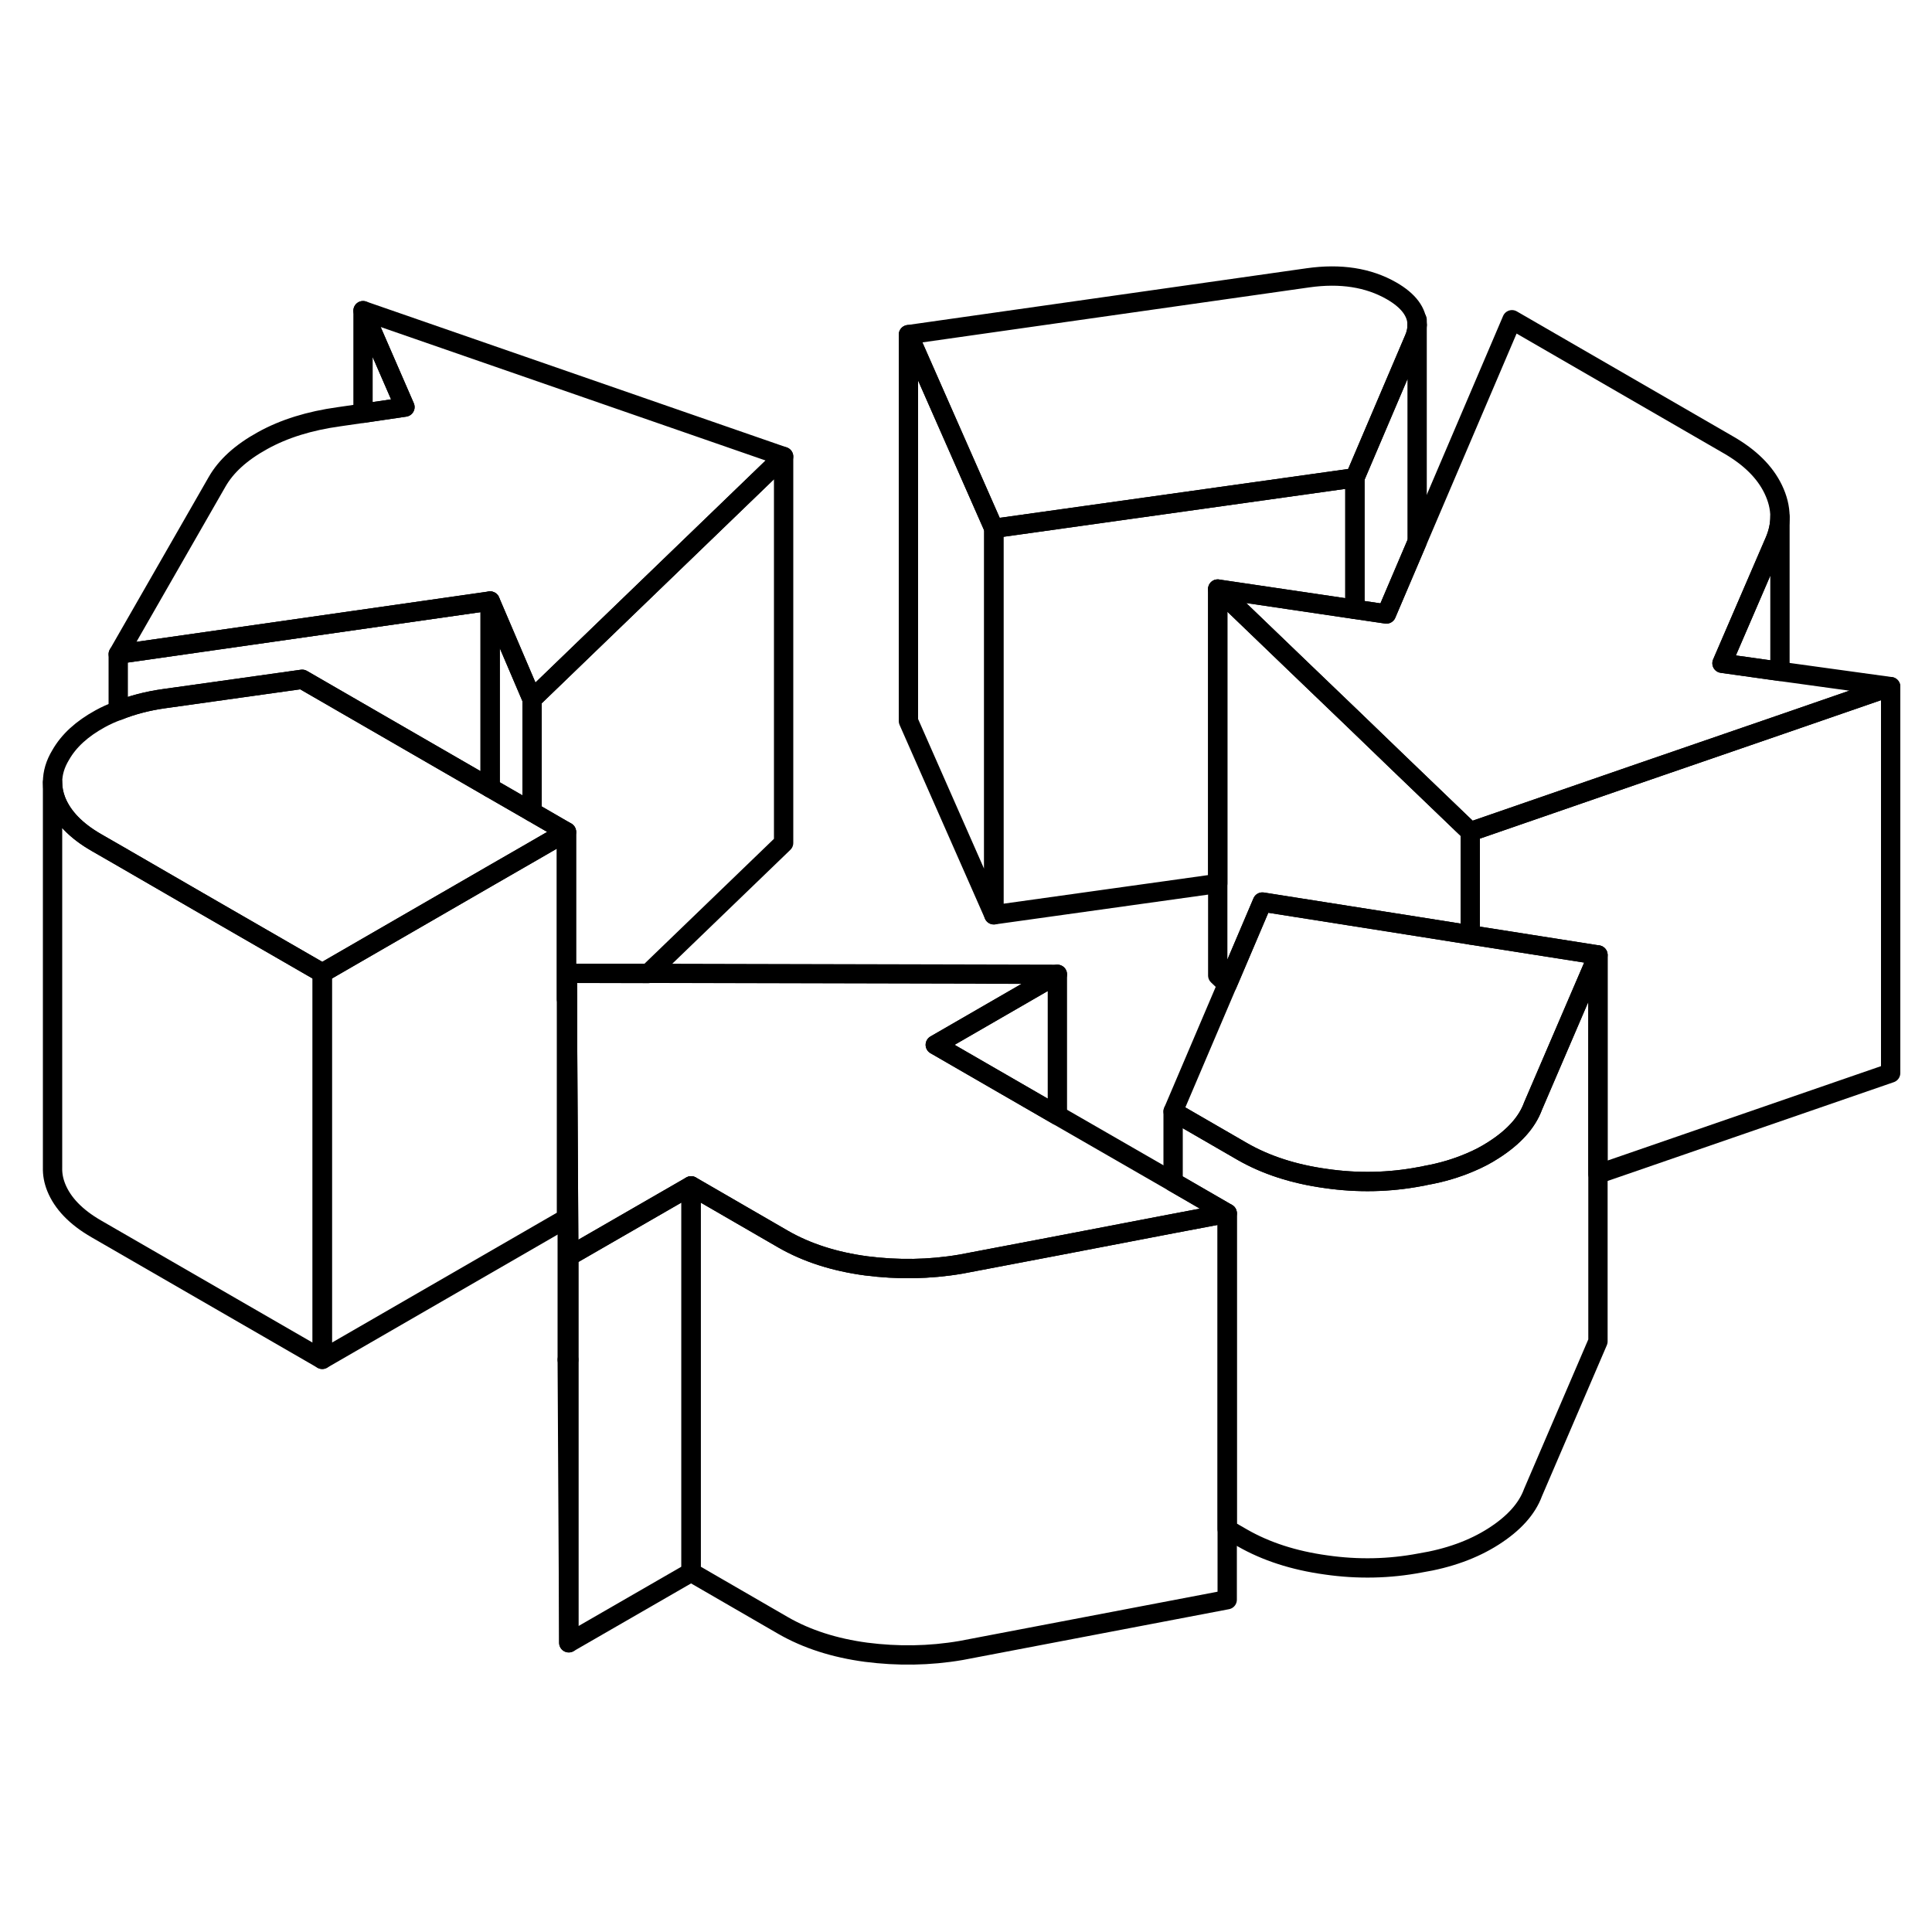 <svg width="48" height="48" viewBox="0 0 100 76" fill="none" xmlns="http://www.w3.org/2000/svg" stroke-width="1px"
     stroke-linecap="round" stroke-linejoin="round">
    <path d="M29.36 58.38L29.44 73.03V58.38H29.36Z" stroke="currentColor" stroke-linejoin="round"/>
    <path d="M76.1 31.05V36.39L73.39 35.96L65.34 34.69L63.68 38.59L63.52 38.96L63.03 38.49V18.49L67.16 22.46L70.13 25.31L72.37 27.47L75.66 30.63L76.1 31.05Z" stroke="currentColor" stroke-linejoin="round"/>
    <path d="M40.56 11.63L27.54 24.19L25.37 19.11L6.12 21.86L11.23 12.95C11.7 12.12 12.49 11.41 13.6 10.8C14.7 10.19 16.02 9.78 17.55 9.57L18.79 9.39L20.96 9.07L18.79 4.08L40.56 11.63Z" stroke="currentColor" stroke-linejoin="round"/>
    <path d="M29.32 31.06L27.54 32.09L25.37 33.34L16.68 38.36L10.25 34.65L6.12 32.26L4.99 31.61C3.93 31 3.24 30.28 2.91 29.46C2.78 29.13 2.72 28.81 2.72 28.49C2.72 28.01 2.86 27.54 3.14 27.08C3.56 26.34 4.24 25.72 5.19 25.2C5.48 25.04 5.79 24.9 6.12 24.78C6.84 24.49 7.64 24.28 8.51 24.16L15.64 23.16L19.31 25.28L25.37 28.78L27.54 30.03L29.32 31.06Z" stroke="currentColor" stroke-linejoin="round"/>
    <path d="M73.35 4.82C73.35 5.06 73.3 5.3 73.19 5.55L70.13 12.73L51.44 15.35L47.02 5.32L67.7 2.38C69.39 2.14 70.83 2.37 72.02 3.05C72.91 3.56 73.35 4.16 73.35 4.82Z" stroke="currentColor" stroke-linejoin="round"/>
    <path d="M97.86 23.54L92.13 25.52L84.49 28.15L76.1 31.05L75.66 30.63L72.37 27.47L70.13 25.31L67.16 22.46L63.03 18.49L70.13 19.54L71.76 19.78L73.35 16.05L78.26 4.55L89.47 11.03C90.58 11.67 91.35 12.43 91.78 13.32C92.01 13.8 92.13 14.27 92.13 14.75C92.13 15.16 92.04 15.57 91.87 15.98L89.13 22.33L92.13 22.75L97.86 23.54Z" stroke="currentColor" stroke-linejoin="round"/>
    <path d="M97.86 23.54V43.54L82.71 48.77V37.43L76.1 36.39V31.05L84.49 28.15L92.13 25.52L97.86 23.54Z" stroke="currentColor" stroke-linejoin="round"/>
    <path d="M70.13 12.73V19.54L63.03 18.49V33.73L51.44 35.35V15.35L70.13 12.73Z" stroke="currentColor" stroke-linejoin="round"/>
    <path d="M73.35 4.82V16.05L71.76 19.78L70.13 19.54V12.73L73.19 5.55C73.3 5.3 73.35 5.06 73.35 4.82Z" stroke="currentColor" stroke-linejoin="round"/>
    <path d="M73.35 4.82V4.55" stroke="currentColor" stroke-linejoin="round"/>
    <path d="M51.44 15.35V35.35L47.02 25.32V5.32L51.44 15.35Z" stroke="currentColor" stroke-linejoin="round"/>
    <path d="M82.71 37.43L79.35 45.25C79.04 46.1 78.35 46.86 77.3 47.53C76.93 47.77 76.53 47.98 76.1 48.16C75.4 48.46 74.64 48.69 73.8 48.84C73.7 48.87 73.6 48.88 73.5 48.9C71.92 49.2 70.29 49.24 68.63 49C66.96 48.77 65.52 48.3 64.3 47.6L60.72 45.53L63.52 38.96L63.68 38.59L65.34 34.69L73.39 35.96L76.1 36.39L82.71 37.43Z" stroke="currentColor" stroke-linejoin="round"/>
    <path d="M82.71 37.43V57.43L79.35 65.25C79.04 66.1 78.35 66.86 77.3 67.53C76.25 68.2 74.98 68.66 73.5 68.9C71.92 69.2 70.29 69.24 68.63 69C66.96 68.77 65.52 68.3 64.3 67.6L63.52 67.15V50.8L60.72 49.18V45.53L64.3 47.6C65.52 48.3 66.96 48.77 68.63 49C70.29 49.24 71.92 49.2 73.5 48.9C73.6 48.88 73.7 48.87 73.8 48.84C74.64 48.69 75.4 48.46 76.1 48.16C76.53 47.98 76.93 47.77 77.3 47.53C78.35 46.86 79.04 46.1 79.35 45.25L82.71 37.43Z" stroke="currentColor" stroke-linejoin="round"/>
    <path d="M63.52 50.8L60.72 51.33L54.73 52.48L49.74 53.43C48.1 53.71 46.47 53.73 44.83 53.52C43.19 53.3 41.76 52.84 40.54 52.14L35.77 49.38L29.44 53.03L29.38 42.41V39.72L29.36 38.38H33.55L54.73 38.43L48.41 42.08L54.73 45.73L60.72 49.18L63.52 50.8Z" stroke="currentColor" stroke-linejoin="round"/>
    <path d="M35.77 49.38V69.38L29.44 73.03V53.03L35.77 49.38Z" stroke="currentColor" stroke-linejoin="round"/>
    <path d="M63.52 50.8V70.8L49.74 73.43C48.1 73.71 46.47 73.73 44.83 73.52C43.19 73.3 41.76 72.84 40.54 72.14L35.77 69.38V49.38L40.54 52.14C41.76 52.84 43.19 53.3 44.83 53.52C46.47 53.73 48.1 53.71 49.74 53.43L54.73 52.48L60.72 51.33L63.52 50.8Z" stroke="currentColor" stroke-linejoin="round"/>
    <path d="M54.73 38.43V45.73L48.41 42.08L54.73 38.43Z" stroke="currentColor" stroke-linejoin="round"/>
    <path d="M27.54 24.19V30.03L25.37 28.78V19.11L27.54 24.19Z" stroke="currentColor" stroke-linejoin="round"/>
    <path d="M25.37 19.11V28.78L19.31 25.28L15.64 23.16L8.51 24.16C7.64 24.28 6.84 24.49 6.12 24.78V21.86L25.37 19.11Z" stroke="currentColor" stroke-linejoin="round"/>
    <path d="M20.96 9.07L18.79 9.39V4.08L20.96 9.07Z" stroke="currentColor" stroke-linejoin="round"/>
    <path d="M29.32 31.06V51.06L16.68 58.36V38.36L25.37 33.34L27.54 32.09L29.32 31.06Z" stroke="currentColor" stroke-linejoin="round"/>
    <path d="M29.44 53.03V58.38H29.36V38.38L29.37 39.72L29.38 42.41L29.44 53.03Z" stroke="currentColor" stroke-linejoin="round"/>
    <path d="M16.68 38.36V58.36L4.99 51.61C3.93 51 3.24 50.28 2.91 49.46C2.77 49.11 2.71 48.77 2.72 48.43V28.49C2.72 28.81 2.78 29.13 2.91 29.46C3.24 30.28 3.93 31 4.99 31.61L6.12 32.26L10.25 34.65L16.68 38.36Z" stroke="currentColor" stroke-linejoin="round"/>
    <path d="M92.13 14.75V22.75L89.13 22.33L91.87 15.98C92.04 15.57 92.13 15.16 92.13 14.75Z" stroke="currentColor" stroke-linejoin="round"/>
    <path d="M40.56 11.63V31.63L33.55 38.39L29.36 38.38V39.72H29.32V31.06L27.54 30.03V24.19L40.56 11.63Z" stroke="currentColor" stroke-linejoin="round"/>
    <path d="M29.36 39.72H29.37H29.38" stroke="currentColor" stroke-linejoin="round"/>
</svg>